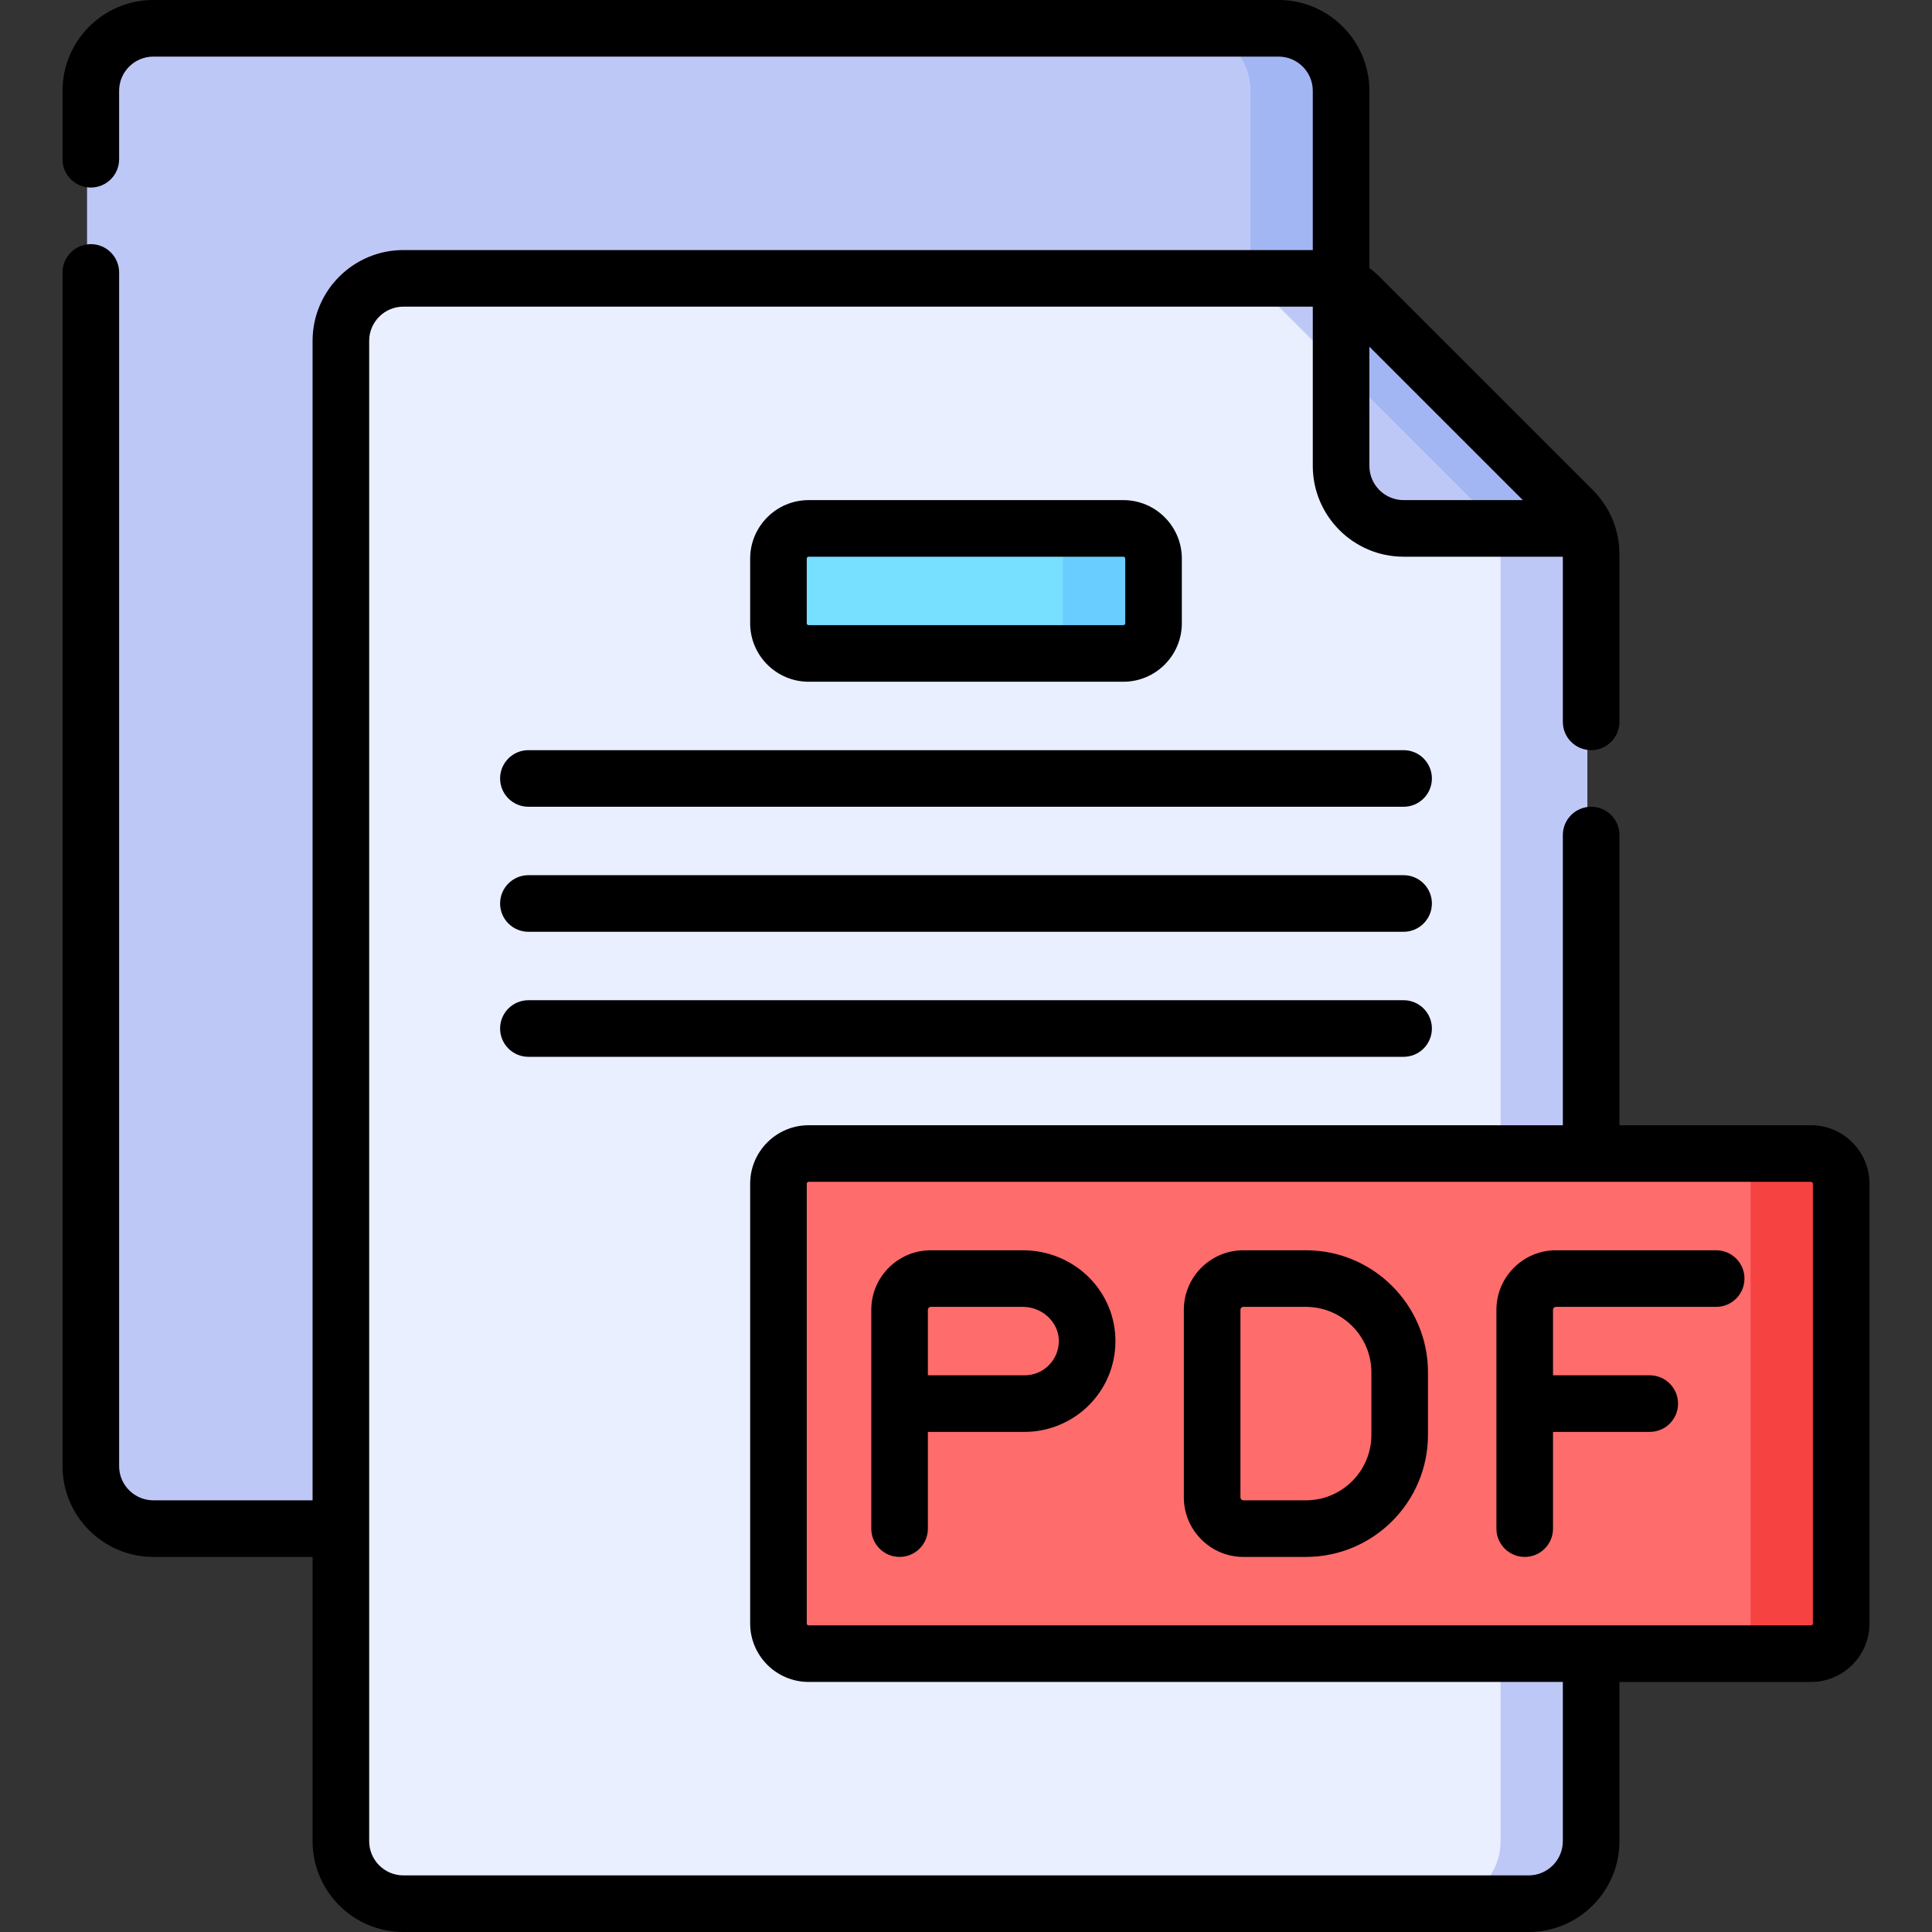 <svg id="Layer_1" enable-background="new 0 0 512 512" height="24" viewBox="0 0 512 512" width="24" xmlns="http://www.w3.org/2000/svg"><rect x="0" y="0" width="512" height="512" fill="#333333" stroke="none"/><g><g><path d="m354.4 73.767v-49.7c0-9.149-7.417-16.567-16.567-16.567h-298.2c-9.149 0-16.567 7.417-16.567 16.567v364.466c0 9.15 7.417 16.567 16.567 16.567h49.7z" fill="#bec8f7"/><path d="m337.833 7.5h-23c9.149 0 16.567 7.417 16.567 16.567v78.45l23-28.75v-49.7c0-9.15-7.417-16.567-16.567-16.567z" fill="#a2b6f4"/><path d="m420.667 487.933c0 9.149-7.417 16.567-16.567 16.567h-298.2c-9.149 0-16.567-7.417-16.567-16.567v-397.6c0-9.15 7.417-16.567 16.567-16.567h241.638c4.394 0 8.608 1.745 11.714 4.852l56.562 56.561c3.107 3.107 4.852 7.321 4.852 11.715v341.039z" fill="#e9efff"/><path d="m296.7 173.167h-83.4c-4.418 0-8-3.582-8-8v-17.133c0-4.418 3.582-8 8-8h83.4c4.418 0 8 3.582 8 8v17.133c0 4.418-3.582 8-8 8z" fill="#77dfff"/><path d="m415.814 135.18-56.562-56.561c-3.107-3.107-7.321-4.852-11.714-4.852h-23c4.394 0 8.608 1.745 11.714 4.852l56.562 56.561c3.107 3.107 4.852 7.321 4.852 11.715v341.039c0 9.15-7.417 16.567-16.567 16.567h23c9.149 0 16.567-7.417 16.567-16.567v-341.039c.001-4.394-1.745-8.608-4.852-11.715z" fill="#bec8f7"/><path d="m415.814 135.18-56.562-56.561c-1.415-1.415-3.066-2.531-4.853-3.344v48.192c0 9.15 7.417 16.567 16.567 16.567h48.192c-.813-1.787-1.929-3.439-3.344-4.854z" fill="#bec8f7"/><path d="m357.215 76.91c-.094-.068-.185-.142-.28-.207-.391-.267-.793-.518-1.205-.75-.008-.004-.015-.009-.023-.014-.426-.24-.862-.461-1.307-.664 0 0-.001 0-.001-.001v21.492l38.414 38.414c1.415 1.415 2.531 3.066 3.345 4.853h23c-.203-.445-.424-.882-.665-1.309-.003-.006-.007-.012-.011-.018-.233-.413-.484-.816-.753-1.209-.065-.094-.138-.184-.205-.277-.219-.306-.44-.611-.681-.902-.326-.393-.667-.774-1.031-1.138l-56.562-56.561c-.364-.364-.745-.705-1.138-1.031-.288-.239-.591-.46-.897-.678z" fill="#a2b6f4"/><path d="m296.7 140.033h-23c4.418 0 8 3.582 8 8v17.133c0 4.418-3.582 8-8 8h23c4.418 0 8-3.582 8-8v-17.133c0-4.418-3.582-8-8-8z" fill="#69cdff"/><g><path d="m213.3 438.233h265.634c4.418 0 8-3.582 8-8v-116.533c0-4.418-3.582-8-8-8h-265.634c-4.418 0-8 3.582-8 8v116.533c0 4.419 3.582 8 8 8z" fill="#ff6c6c"/><path d="m478.933 305.7h-23c4.418 0 8 3.582 8 8v116.533c0 4.418-3.582 8-8 8h23c4.418 0 8-3.582 8-8v-116.533c0-4.418-3.581-8-8-8z" fill="#f74242"/></g></g><g><path d="m479.934 298.2h-50.767v-76.9c0-4.142-3.358-7.5-7.5-7.5s-7.5 3.358-7.5 7.5v76.9h-199.867c-8.547 0-15.5 6.953-15.5 15.5v116.533c0 8.547 6.953 15.5 15.5 15.5h199.867v42.2c0 4.999-4.067 9.066-9.066 9.066h-298.201c-4.999 0-9.066-4.067-9.066-9.066v-397.6c0-5 4.067-9.067 9.066-9.067h241v42.2c0 13.271 10.796 24.067 24.067 24.067h42.2v43.767c0 4.142 3.358 7.5 7.5 7.5s7.5-3.358 7.5-7.5v-44.405c0-6.428-2.503-12.471-7.049-17.018l-56.562-56.561c-.837-.837-1.725-1.603-2.656-2.299v-46.95c0-13.271-10.796-24.067-24.067-24.067h-298.2c-13.27 0-24.067 10.796-24.067 24.067v18.133c0 4.142 3.358 7.5 7.5 7.5s7.5-3.358 7.5-7.5v-18.133c0-4.999 4.067-9.067 9.067-9.067h298.2c4.999 0 9.067 4.067 9.067 9.067v42.2h-241c-13.27 0-24.066 10.796-24.066 24.067v307.266h-42.2c-5 0-9.067-4.067-9.067-9.067v-316.333c0-4.142-3.358-7.5-7.5-7.5s-7.5 3.358-7.5 7.5v316.333c0 13.271 10.796 24.067 24.067 24.067h42.2v75.333c0 13.271 10.796 24.067 24.066 24.067h298.2c13.27 0 24.066-10.796 24.066-24.066v-42.2h50.767c8.547 0 15.5-6.953 15.5-15.5v-116.534c.001-8.547-6.953-15.5-15.499-15.5zm-76.373-165.667h-31.594c-5 0-9.067-4.067-9.067-9.067v-31.593zm76.873 297.7c0 .276-.224.5-.5.5h-265.634c-.276 0-.5-.224-.5-.5v-116.533c0-.276.224-.5.5-.5h265.634c.276 0 .5.224.5.5z"/><path d="m271.064 331.333h-24.382c-8.703 0-15.783 7.081-15.783 15.783v57.984c0 4.142 3.358 7.5 7.5 7.5s7.5-3.358 7.5-7.5v-25.633h25.633c6.547 0 12.895-2.717 17.415-7.456 4.585-4.806 6.938-11.115 6.625-17.765-.607-12.848-11.372-22.913-24.508-22.913zm7.029 30.324c-1.729 1.812-4.059 2.81-6.562 2.81h-25.633v-17.35c0-.432.352-.783.783-.783h24.382c5.027 0 9.3 3.866 9.524 8.618.119 2.514-.767 4.895-2.494 6.705z"/><path d="m346.081 331.333h-16.567c-8.703 0-15.784 7.081-15.784 15.783v49.7c0 8.703 7.081 15.783 15.784 15.783h16.567c17.836 0 32.349-14.511 32.35-32.348v-16.571c-.001-17.835-14.514-32.347-32.35-32.347zm17.35 48.918c0 9.566-7.784 17.349-17.35 17.349h-16.567c-.432 0-.784-.352-.784-.783v-49.7c0-.432.352-.783.784-.783h16.567c9.566 0 17.35 7.783 17.35 17.348z"/><path d="m454.8 331.333h-42.453c-8.703 0-15.783 7.081-15.783 15.783v57.984c0 4.142 3.358 7.5 7.5 7.5s7.5-3.358 7.5-7.5v-25.633h25.634c4.142 0 7.5-3.358 7.5-7.5s-3.358-7.5-7.5-7.5h-25.634v-17.35c0-.432.352-.783.783-.783h42.453c4.142 0 7.5-3.358 7.5-7.5 0-4.143-3.358-7.501-7.5-7.501z"/><path d="m297.7 180.667c8.547 0 15.5-6.953 15.5-15.5v-17.133c0-8.547-6.953-15.5-15.5-15.5h-83.4c-8.547 0-15.5 6.953-15.5 15.5v17.133c0 8.547 6.953 15.5 15.5 15.5zm-83.9-15.5v-17.133c0-.276.224-.5.5-.5h83.4c.276 0 .5.224.5.5v17.133c0 .276-.224.5-.5.5h-83.4c-.276 0-.5-.225-.5-.5z"/><path d="m371.967 198.8h-231.934c-4.142 0-7.5 3.358-7.5 7.5s3.358 7.5 7.5 7.5h231.934c4.142 0 7.5-3.358 7.5-7.5s-3.358-7.5-7.5-7.5z"/><path d="m371.967 231.933h-231.934c-4.142 0-7.5 3.358-7.5 7.5s3.358 7.5 7.5 7.5h231.934c4.142 0 7.5-3.358 7.5-7.5s-3.358-7.5-7.5-7.5z"/><path d="m371.967 265.067h-231.934c-4.142 0-7.5 3.358-7.5 7.5s3.358 7.5 7.5 7.5h231.934c4.142 0 7.5-3.358 7.5-7.5s-3.358-7.5-7.5-7.5z"/></g></g></svg>